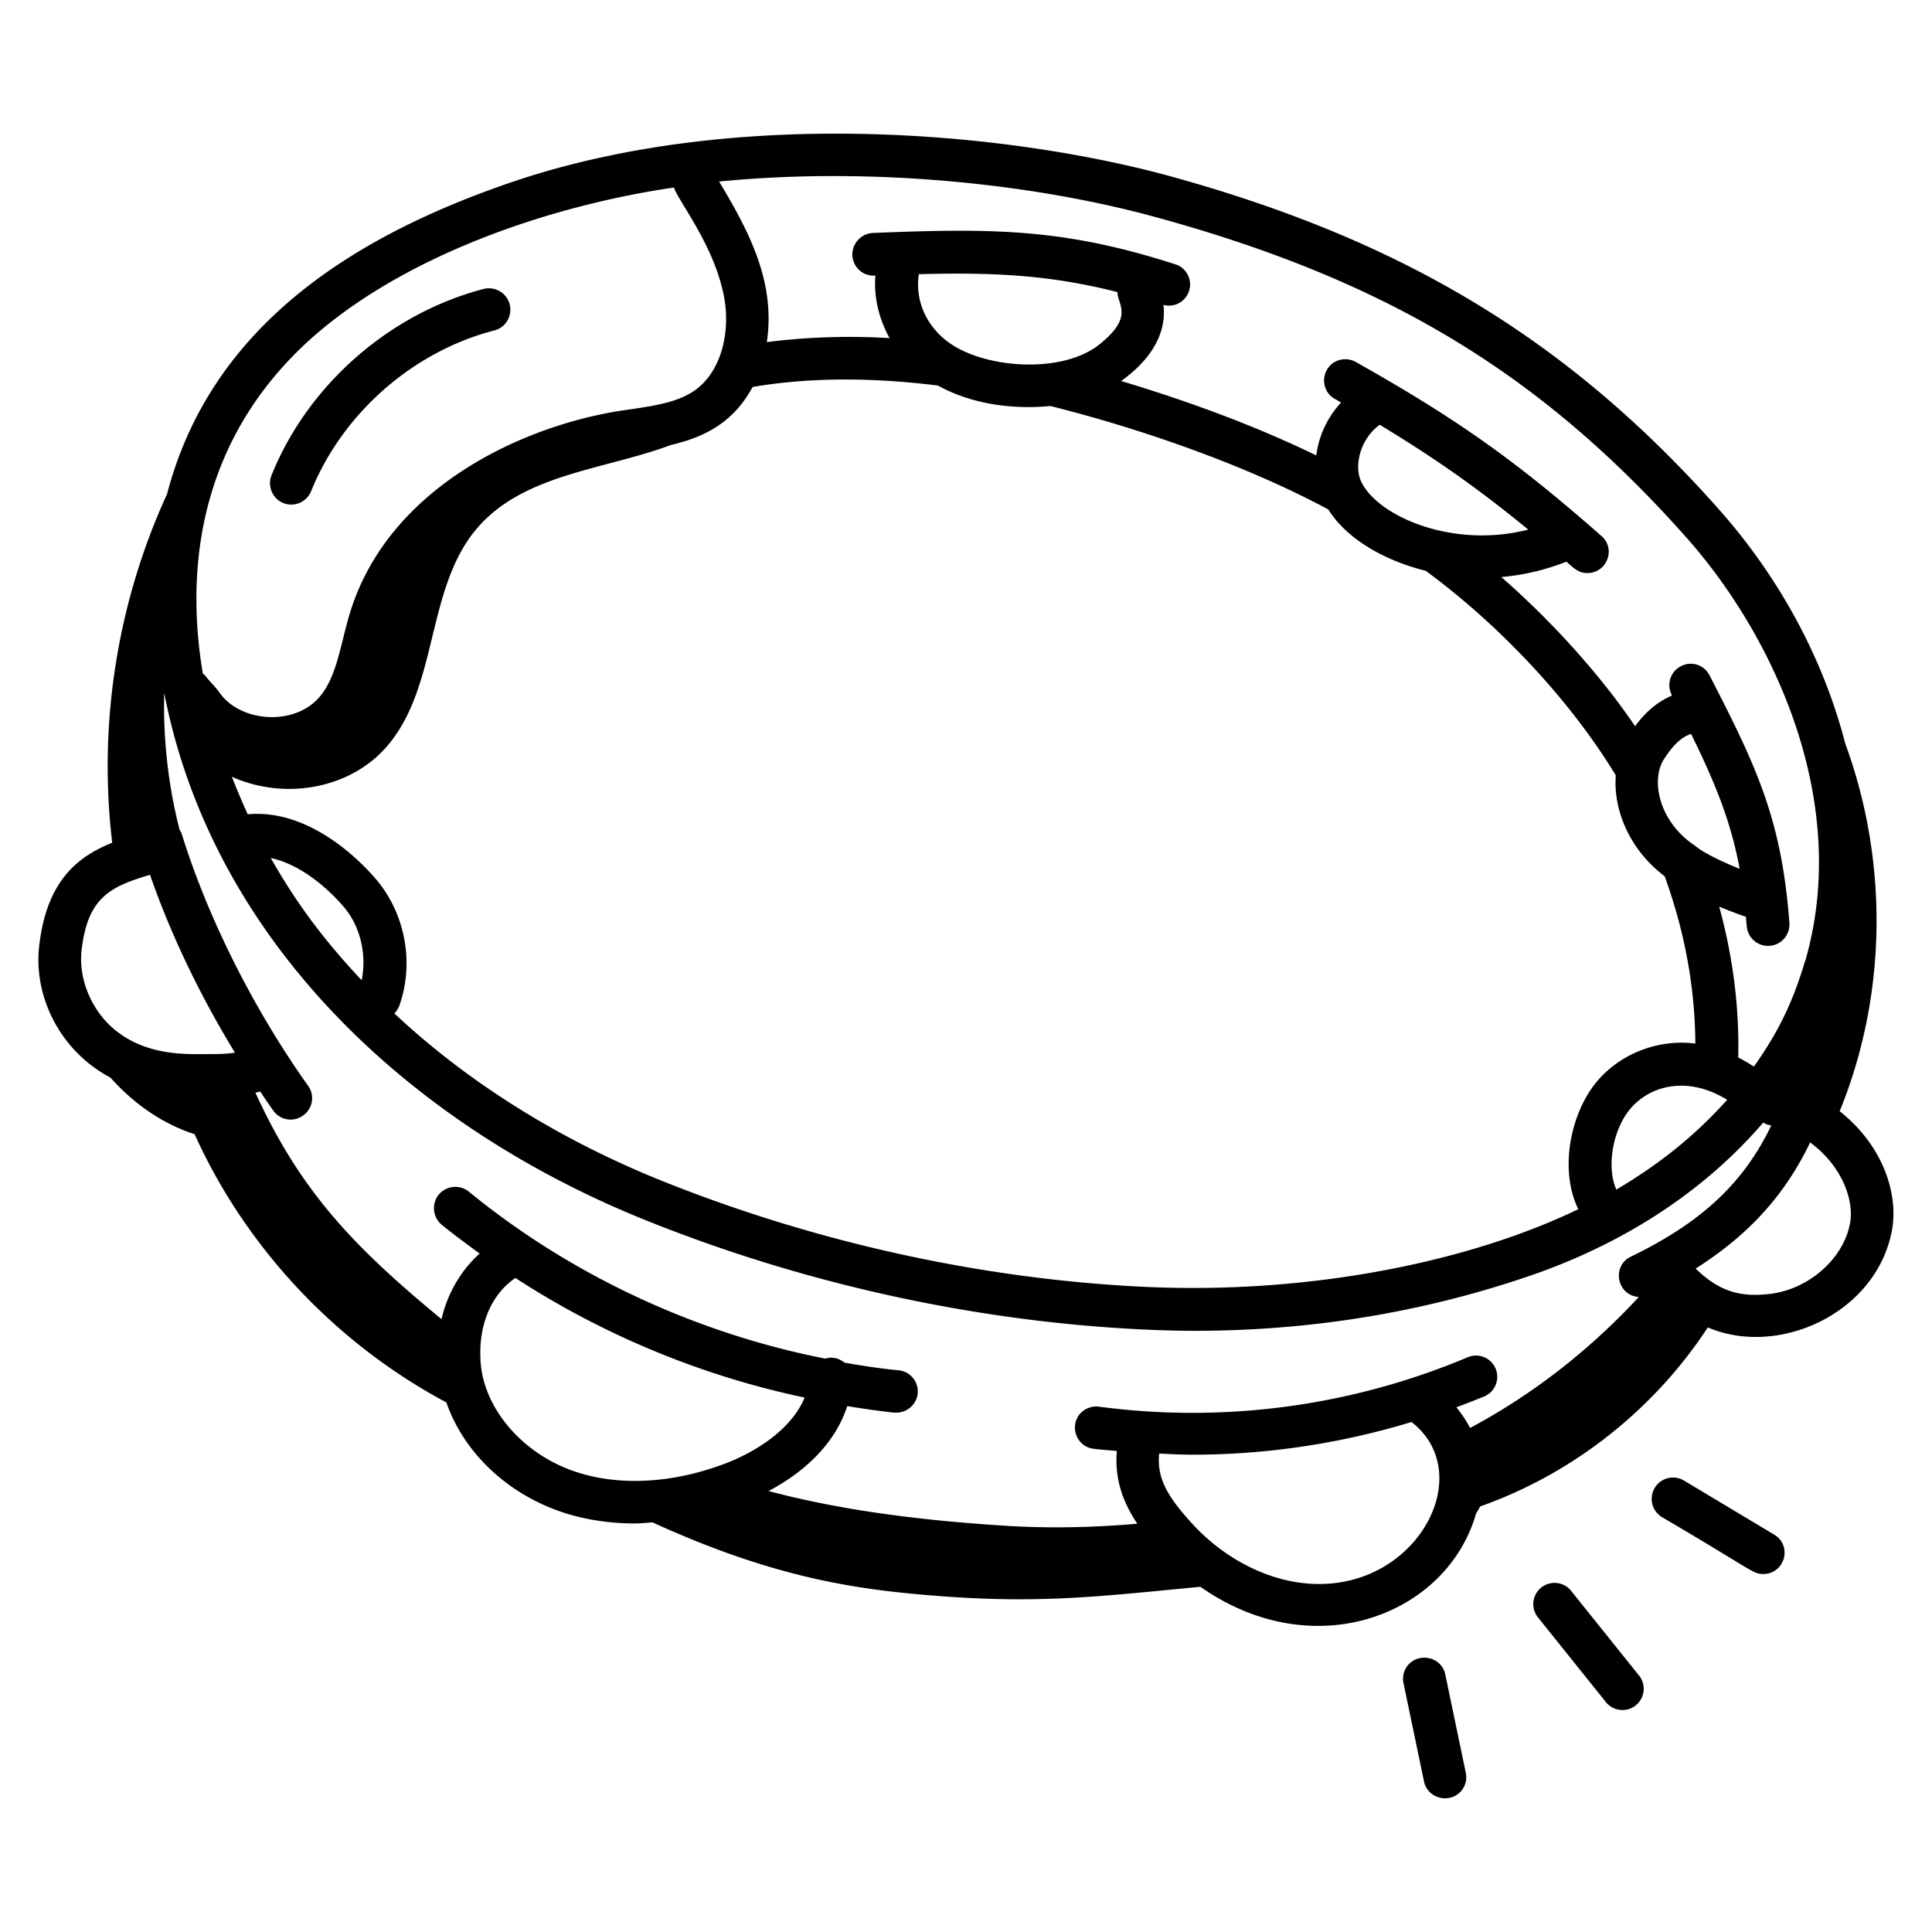 <svg xmlns="http://www.w3.org/2000/svg" version="1.1" xmlns:xlink="http://www.w3.org/1999/xlink" width="512" height="512" x="0" y="0" viewBox="0 0 68 68" style="enable-background:new 0 0 512 512" xml:space="preserve"><g><path d="M3.89 37.93c.8.9 1.81 1.62 2.96 1.99 1.81 4.01 4.98 7.37 8.86 9.44.63 1.81 2.21 3.28 4.22 3.91.82.25 1.63.35 2.4.35.21 0 .42-.02.63-.04 4.07 1.86 6.9 2.33 9.65 2.56 3.86.33 5.98.06 9.64-.29 4.02 2.82 8.68.98 9.7-2.57.05-.09.1-.17.15-.26 3.26-1.15 6.11-3.4 8.01-6.3 2.46 1.06 5.89-.47 6.47-3.36.26-1.3-.28-3.02-1.83-4.25 1.67-4.08 1.72-8.79.2-12.93-.75-2.9-2.24-5.75-4.43-8.23-5.29-5.97-11.11-9.5-19.45-11.78-5.68-1.53-15.07-2.41-22.88.18-5.78 1.94-10.77 5.14-12.31 11.04-1.75 3.81-2.43 8.1-1.93 12.27-1.24.5-2.31 1.36-2.57 3.63-.2 1.69.65 3.65 2.51 4.64zM32.34 9.65c2.66-.07 4.62.03 6.99.63 0 .44.61.87-.67 1.87-1.26.97-3.74.83-5.06.04-.93-.56-1.41-1.54-1.26-2.54zm.67 3.92c1.18.65 2.6.85 3.96.72 3.19.8 6.85 2.07 9.78 3.64.71 1.13 2.13 1.84 3.43 2.16 2.52 1.85 5.04 4.48 6.69 7.2-.09 1.19.46 2.6 1.72 3.55.72 1.98 1.07 3.96 1.08 5.89-1.32-.17-2.71.37-3.54 1.43-.84 1.07-1.26 3-.58 4.4-3.7 1.79-9.32 3.02-15.32 2.73-5.77-.28-11.69-1.6-17.11-3.8-3.55-1.45-6.7-3.44-9.24-5.82.07-.07.13-.16.17-.26.54-1.5.22-3.25-.82-4.47-.52-.61-2.32-2.48-4.51-2.28-.2-.43-.38-.87-.56-1.32 1.93.86 4.25.39 5.51-1.13 1.78-2.14 1.32-5.55 3.15-7.65 1.65-1.89 4.48-2.03 6.8-2.9 1.29-.3 2.23-.86 2.87-2.04 1.93-.33 4.12-.35 6.52-.05zm20.78 5.07c-2.65.68-5.26-.46-5.86-1.65-.24-.44-.15-1.24.38-1.82.08-.08.16-.15.25-.22 1.97 1.19 3.5 2.27 5.23 3.69zm5.73 7.19c.89 1.81 1.41 3.13 1.71 4.75-.47-.19-1.17-.5-1.53-.78-.02-.01-.03-.03-.05-.04-1.27-.85-1.55-2.3-1.09-3.03.32-.5.61-.78.96-.9zM8.27 37.05c-.4.06-.68.05-1.52.05-.79-.01-1.87-.14-2.75-.89-.79-.67-1.24-1.77-1.13-2.75.21-1.87 1-2.25 2.41-2.67.72 2.08 1.76 4.25 2.99 6.26zm9.87 7.93c3.09 2.01 6.57 3.45 10.18 4.21-.45 1.1-1.7 1.92-2.87 2.35-1.78.66-3.58.76-5.07.3-1.66-.51-2.97-1.8-3.36-3.27-.06-.22-.09-.45-.11-.69v-.09c-.05-1.07.32-2.19 1.23-2.81zm22.66 6.18c.39.02.78.04 1.17.04 2.61 0 5.21-.39 7.71-1.15 2.32 1.8.25 5.79-3.36 5.7-1.57-.03-3.23-.85-4.43-2.2-.79-.88-1.18-1.52-1.09-2.39zm21.51-5.62c-1.09.13-1.81-.1-2.63-.89 1.86-1.18 3.14-2.58 4.03-4.44 1.11.81 1.57 2.04 1.4 2.87-.24 1.23-1.44 2.29-2.8 2.46zm-5.42-3.67c-.34-.76-.15-2.02.44-2.78.71-.9 2.07-1.24 3.46-.38-1.04 1.16-2.26 2.19-3.9 3.16zM12.73 34.5c-1.5-1.59-2.42-2.93-3.2-4.3.96.2 1.91.95 2.57 1.72.59.69.81 1.68.63 2.58zm9.83 8.38c5.58 2.27 11.67 3.62 17.6 3.91.63.03 1.26.05 1.89.05 4.15 0 8.17-.67 11.98-2 3.09-1.09 5.9-2.85 8.03-5.33.07.04.14.08.23.09.02 0 .03.01.05.02-.98 2.03-2.46 3.41-4.94 4.61-.68.33-.5 1.36.28 1.42-1.74 1.88-3.76 3.45-5.94 4.61-.13-.26-.3-.5-.48-.73.33-.12.66-.25.98-.38.38-.16.56-.6.4-.98s-.6-.56-.98-.4a24.966 24.966 0 0 1-12.98 1.74c-.41-.05-.79.23-.84.64s.23.79.64.84c.28.04.55.05.83.08-.09 1.04.25 1.86.72 2.56-1.61.14-3.23.17-4.82.06-3.2-.21-5.81-.59-8.16-1.21 1.42-.75 2.39-1.8 2.77-2.99.55.09 1.1.17 1.65.23h.08c.38 0 .71-.29.75-.67a.75.75 0 0 0-.67-.82c-.64-.06-1.28-.16-1.91-.27a.722.722 0 0 0-.4-.17c-.1-.01-.19 0-.27.03-4.57-.9-8.96-2.94-12.55-5.88a.76.76 0 0 0-1.06.11.76.76 0 0 0 .11 1.06c.43.35.88.68 1.33 1.01-.66.6-1.13 1.4-1.34 2.31-3.04-2.51-4.94-4.45-6.55-7.97.05-.01.11-.03.17-.04.15.22.3.45.46.67.24.34.71.42 1.05.17.34-.24.42-.71.17-1.05-1.92-2.7-3.54-5.93-4.45-8.88-.02-.05-.05-.09-.07-.13-.41-1.6-.58-3.22-.54-4.81 1.69 8.71 8.61 15.16 16.78 18.49zM40.67 7.64c8.15 2.23 13.58 5.51 18.73 11.33 3.02 3.42 5.76 9.23 4.14 14.85-.02.05-.04.09-.05.15-.36 1.15-.79 2.21-1.76 3.57-.18-.12-.36-.22-.55-.32.04-1.75-.18-3.52-.67-5.31.31.13.63.25.94.36l.03.33a.752.752 0 0 0 1.5-.12c-.27-3.63-1.15-5.49-2.81-8.71a.738.738 0 0 0-1.01-.32c-.37.19-.51.64-.32 1.01 0 .01.01.01.01.02-.59.25-1 .67-1.3 1.08-1.15-1.7-2.84-3.62-4.71-5.25a8.14 8.14 0 0 0 2.29-.54c.26.22.42.4.74.4.69 0 1.02-.86.49-1.31-3.04-2.67-5.06-4.1-8.64-6.12-.36-.2-.82-.08-1.02.28s-.08.82.28 1.02c.08.04.14.08.22.13-.49.53-.79 1.19-.87 1.86-2.18-1.06-4.54-1.92-6.87-2.62.91-.65 1.62-1.56 1.49-2.68.42.11.79-.14.9-.49a.741.741 0 0 0-.49-.94c-3.86-1.24-6.32-1.28-10.64-1.1-.41.02-.73.37-.72.78.02.41.35.74.78.72h.03c-.06.77.13 1.53.5 2.2-1.53-.09-2.97-.03-4.32.14.31-2.08-.59-3.84-1.68-5.65 5.14-.51 10.86.02 15.36 1.25zm-29.46 4.05c3.28-2.78 8.21-4.46 12.51-5.09.17.51 1.47 2.1 1.78 3.94.19 1.12-.08 2.55-1.09 3.23-.66.44-1.57.54-2.59.69-3.52.56-8.12 2.73-9.48 7.04-.34 1.08-.45 2.19-1.02 2.94-.85 1.13-2.81 1.01-3.57-.03-.19-.27-.38-.43-.51-.61-.03-.04-.06-.06-.1-.09-.71-4.21.14-8.67 4.07-12.02zM51.01 63.28a.74.74 0 0 0 .58-.89l-.72-3.45c-.08-.41-.48-.66-.89-.58s-.67.48-.58.89l.72 3.45c.08.4.48.66.89.58zM55.28 55.97a.748.748 0 0 0-1.17.93l2.43 3.03a.748.748 0 0 0 1.17-.93zM62.06 55.4c.76 0 1.04-1 .38-1.39l-3.17-1.9a.751.751 0 1 0-.77 1.29c3.19 1.87 3.19 2 3.56 2z" fill="#000000" opacity="1" data-original="#000000"></path><path d="M10.25 17.76c.3 0 .58-.18.7-.47 1.11-2.75 3.59-4.92 6.45-5.66.4-.1.64-.51.54-.92a.76.76 0 0 0-.92-.54c-3.32.87-6.18 3.38-7.46 6.55-.2.5.16 1.04.69 1.04z" fill="#000000" opacity="1" data-original="#000000"></path></g></svg>
